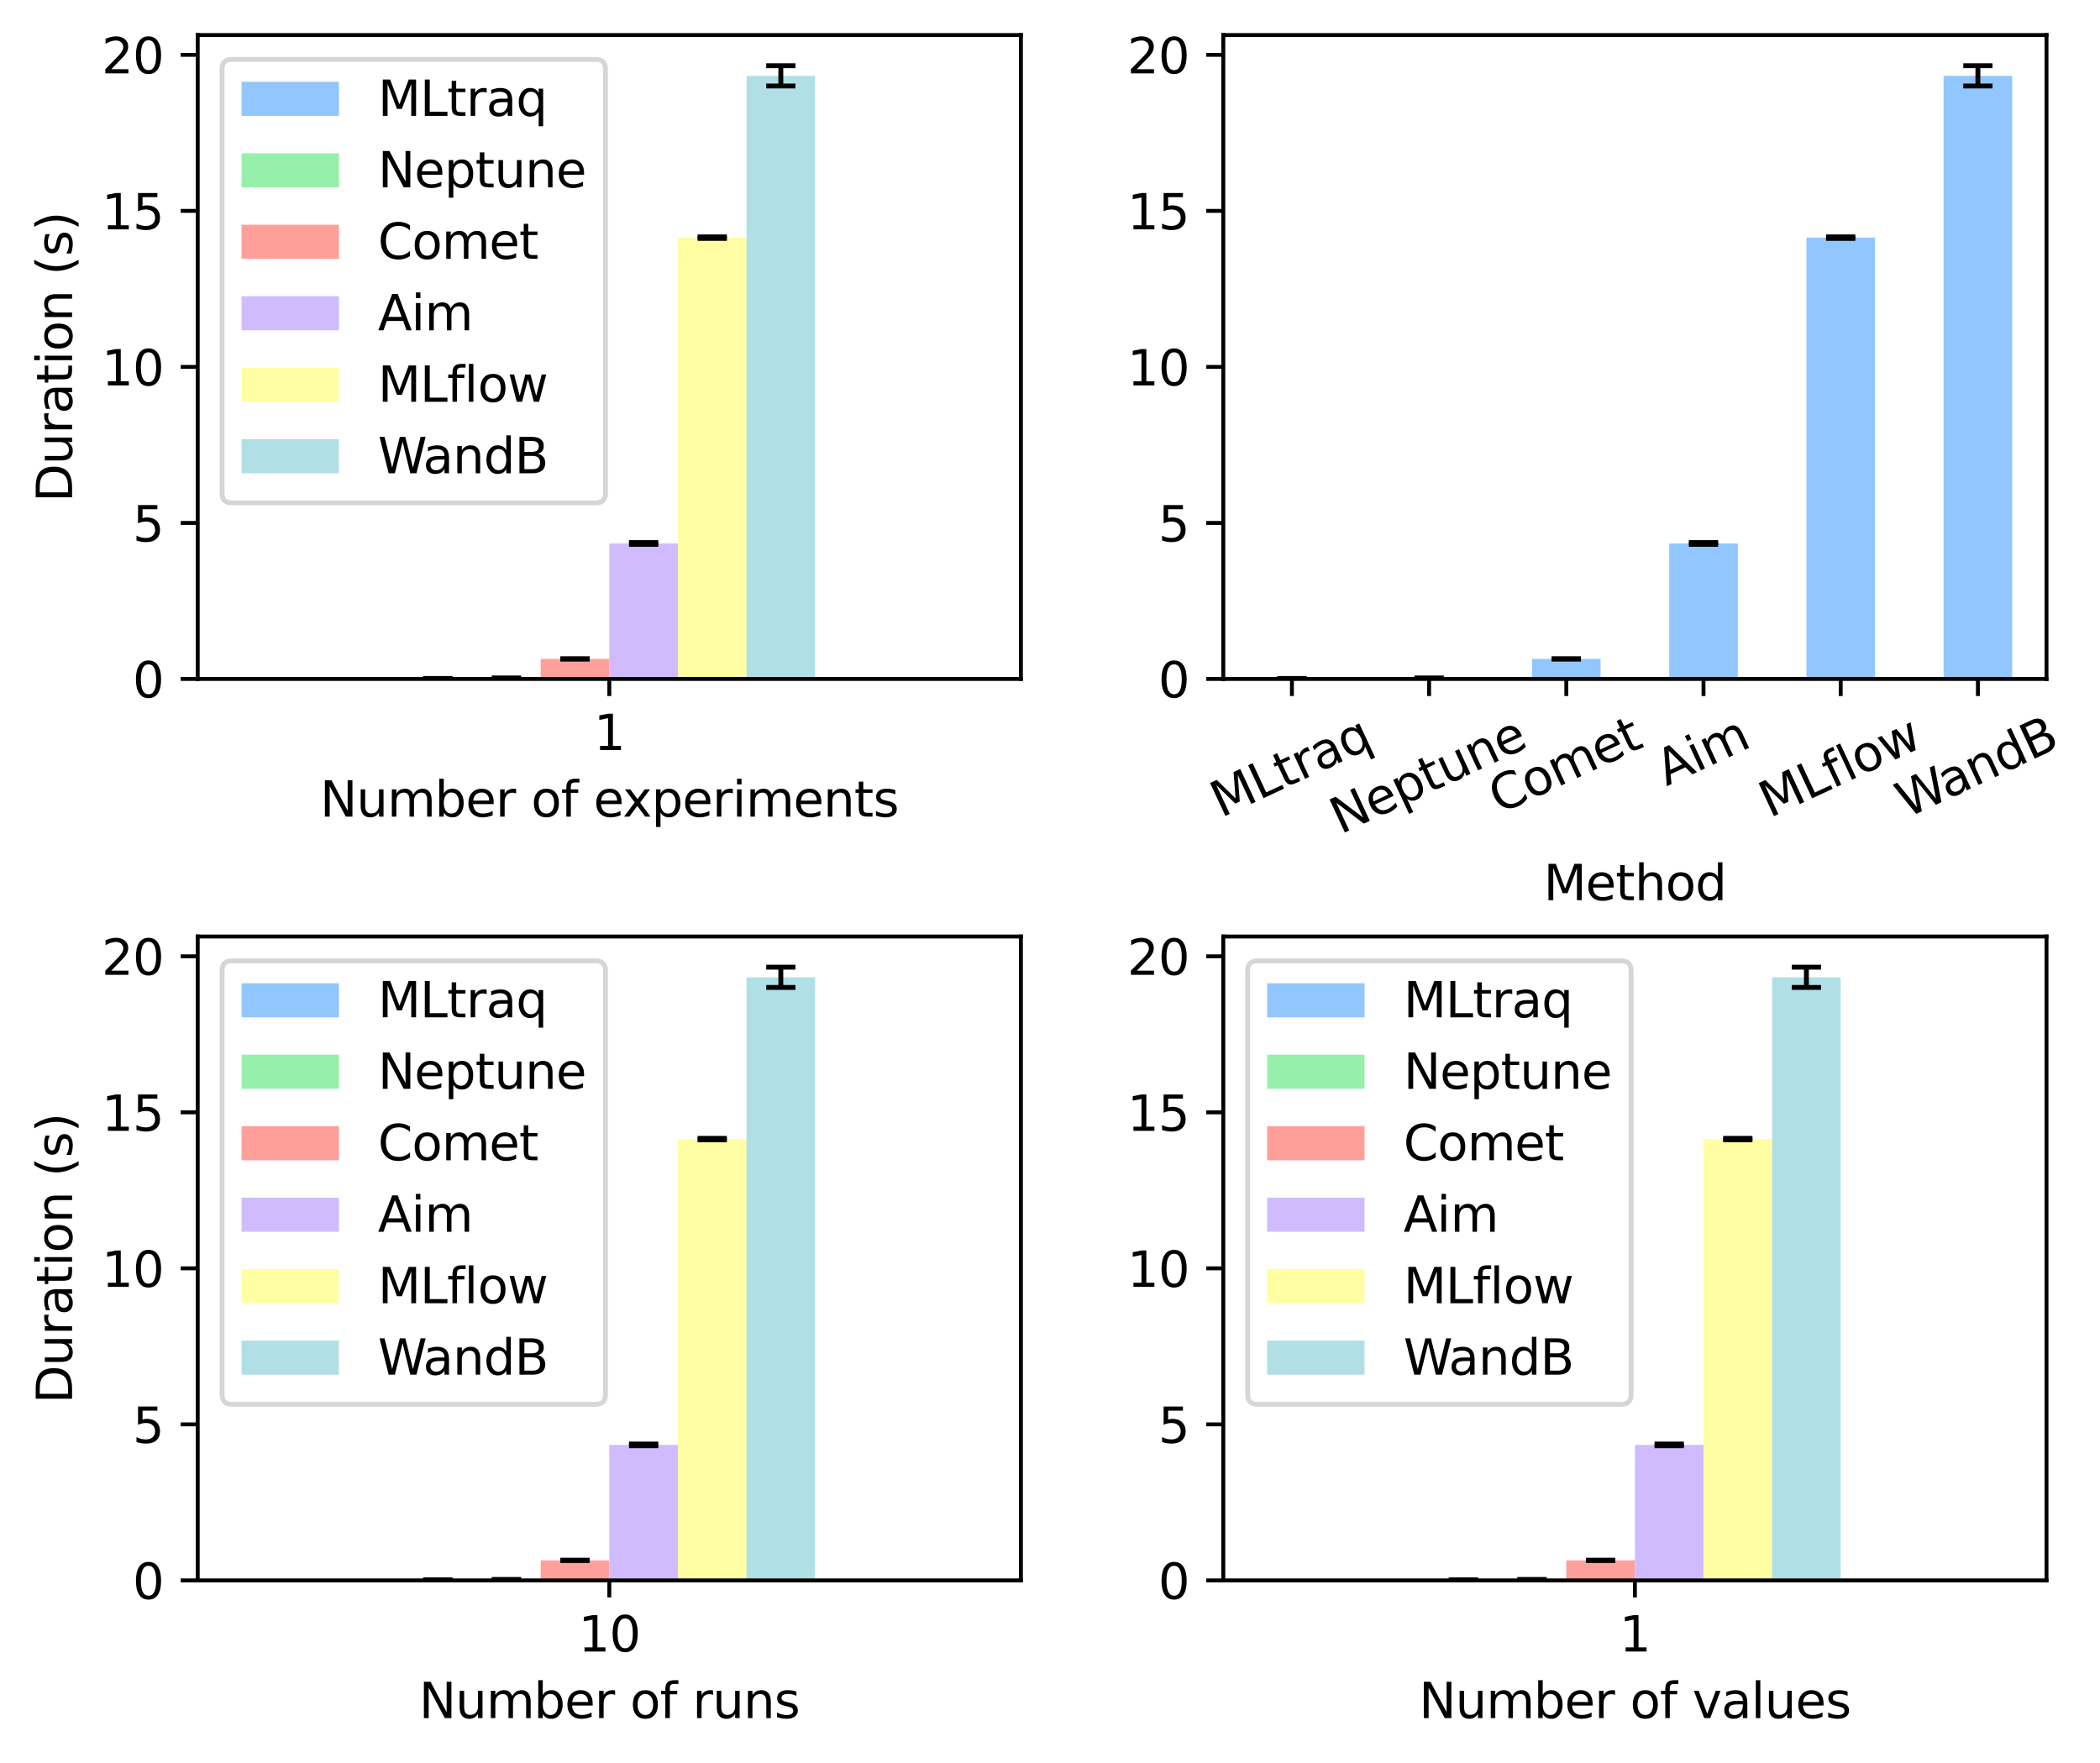 <?xml version="1.0" encoding="utf-8" standalone="no"?>
<!DOCTYPE svg PUBLIC "-//W3C//DTD SVG 1.1//EN"
  "http://www.w3.org/Graphics/SVG/1.1/DTD/svg11.dtd">
<svg xmlns:xlink="http://www.w3.org/1999/xlink" width="431.228pt" height="362.116pt" viewBox="0 0 431.228 362.116" xmlns="http://www.w3.org/2000/svg" version="1.1">
 <defs>
  <style type="text/css">*{stroke-linejoin: round; stroke-linecap: butt}</style>
 </defs>
 <g id="figure_1">
  <g id="patch_1">
   <path d="M -0 362.116 
L 431.228 362.116 
L 431.228 0 
L -0 0 
z
" style="fill: #ffffff"/>
  </g>
  <g id="axes_1">
   <g id="patch_2">
    <path d="M 40.603 139.433 
L 209.643 139.433 
L 209.643 7.2 
L 40.603 7.2 
z
" style="fill: #ffffff"/>
   </g>
   <g id="patch_3">
    <path d="M 82.863 139.433 
L 96.95 139.433 
L 96.95 139.339 
L 82.863 139.339 
z
" clip-path="url(#pc5d245b135)" style="fill: #92c6ff"/>
   </g>
   <g id="patch_4">
    <path d="M 96.95 139.433 
L 111.036 139.433 
L 111.036 139.272 
L 96.95 139.272 
z
" clip-path="url(#pc5d245b135)" style="fill: #97f0aa"/>
   </g>
   <g id="patch_5">
    <path d="M 111.036 139.433 
L 125.123 139.433 
L 125.123 135.315 
L 111.036 135.315 
z
" clip-path="url(#pc5d245b135)" style="fill: #ff9f9a"/>
   </g>
   <g id="patch_6">
    <path d="M 125.123 139.433 
L 139.21 139.433 
L 139.21 111.608 
L 125.123 111.608 
z
" clip-path="url(#pc5d245b135)" style="fill: #d0bbff"/>
   </g>
   <g id="patch_7">
    <path d="M 139.21 139.433 
L 153.296 139.433 
L 153.296 48.801 
L 139.21 48.801 
z
" clip-path="url(#pc5d245b135)" style="fill: #fffea3"/>
   </g>
   <g id="patch_8">
    <path d="M 153.296 139.433 
L 167.383 139.433 
L 167.383 15.577 
L 153.296 15.577 
z
" clip-path="url(#pc5d245b135)" style="fill: #b0e0e6"/>
   </g>
   <g id="matplotlib.axis_1">
    <g id="xtick_1">
     <g id="line2d_1">
      <defs>
       <path id="mdf9fcad342" d="M 0 0 
L 0 3.5 
" style="stroke: #000000; stroke-width: 0.8"/>
      </defs>
      <g>
       <use xlink:href="#mdf9fcad342" x="125.123" y="139.433" style="stroke: #000000; stroke-width: 0.8"/>
      </g>
     </g>
     <g id="text_1">
      <!-- 1 -->
      <g transform="translate(121.942 154.032) scale(0.1 -0.1)">
       <defs>
        <path id="DejaVuSans-31" d="M 794 531 
L 1825 531 
L 1825 4091 
L 703 3866 
L 703 4441 
L 1819 4666 
L 2450 4666 
L 2450 531 
L 3481 531 
L 3481 0 
L 794 0 
L 794 531 
z
" transform="scale(0.016)"/>
       </defs>
       <use xlink:href="#DejaVuSans-31"/>
      </g>
     </g>
    </g>
    <g id="text_2">
     <!-- Number of experiments -->
     <g transform="translate(65.715 167.71) scale(0.1 -0.1)">
      <defs>
       <path id="DejaVuSans-4e" d="M 628 4666 
L 1478 4666 
L 3547 763 
L 3547 4666 
L 4159 4666 
L 4159 0 
L 3309 0 
L 1241 3903 
L 1241 0 
L 628 0 
L 628 4666 
z
" transform="scale(0.016)"/>
       <path id="DejaVuSans-75" d="M 544 1381 
L 544 3500 
L 1119 3500 
L 1119 1403 
Q 1119 906 1312 657 
Q 1506 409 1894 409 
Q 2359 409 2629 706 
Q 2900 1003 2900 1516 
L 2900 3500 
L 3475 3500 
L 3475 0 
L 2900 0 
L 2900 538 
Q 2691 219 2414 64 
Q 2138 -91 1772 -91 
Q 1169 -91 856 284 
Q 544 659 544 1381 
z
M 1991 3584 
L 1991 3584 
z
" transform="scale(0.016)"/>
       <path id="DejaVuSans-6d" d="M 3328 2828 
Q 3544 3216 3844 3400 
Q 4144 3584 4550 3584 
Q 5097 3584 5394 3201 
Q 5691 2819 5691 2113 
L 5691 0 
L 5113 0 
L 5113 2094 
Q 5113 2597 4934 2840 
Q 4756 3084 4391 3084 
Q 3944 3084 3684 2787 
Q 3425 2491 3425 1978 
L 3425 0 
L 2847 0 
L 2847 2094 
Q 2847 2600 2669 2842 
Q 2491 3084 2119 3084 
Q 1678 3084 1418 2786 
Q 1159 2488 1159 1978 
L 1159 0 
L 581 0 
L 581 3500 
L 1159 3500 
L 1159 2956 
Q 1356 3278 1631 3431 
Q 1906 3584 2284 3584 
Q 2666 3584 2933 3390 
Q 3200 3197 3328 2828 
z
" transform="scale(0.016)"/>
       <path id="DejaVuSans-62" d="M 3116 1747 
Q 3116 2381 2855 2742 
Q 2594 3103 2138 3103 
Q 1681 3103 1420 2742 
Q 1159 2381 1159 1747 
Q 1159 1113 1420 752 
Q 1681 391 2138 391 
Q 2594 391 2855 752 
Q 3116 1113 3116 1747 
z
M 1159 2969 
Q 1341 3281 1617 3432 
Q 1894 3584 2278 3584 
Q 2916 3584 3314 3078 
Q 3713 2572 3713 1747 
Q 3713 922 3314 415 
Q 2916 -91 2278 -91 
Q 1894 -91 1617 61 
Q 1341 213 1159 525 
L 1159 0 
L 581 0 
L 581 4863 
L 1159 4863 
L 1159 2969 
z
" transform="scale(0.016)"/>
       <path id="DejaVuSans-65" d="M 3597 1894 
L 3597 1613 
L 953 1613 
Q 991 1019 1311 708 
Q 1631 397 2203 397 
Q 2534 397 2845 478 
Q 3156 559 3463 722 
L 3463 178 
Q 3153 47 2828 -22 
Q 2503 -91 2169 -91 
Q 1331 -91 842 396 
Q 353 884 353 1716 
Q 353 2575 817 3079 
Q 1281 3584 2069 3584 
Q 2775 3584 3186 3129 
Q 3597 2675 3597 1894 
z
M 3022 2063 
Q 3016 2534 2758 2815 
Q 2500 3097 2075 3097 
Q 1594 3097 1305 2825 
Q 1016 2553 972 2059 
L 3022 2063 
z
" transform="scale(0.016)"/>
       <path id="DejaVuSans-72" d="M 2631 2963 
Q 2534 3019 2420 3045 
Q 2306 3072 2169 3072 
Q 1681 3072 1420 2755 
Q 1159 2438 1159 1844 
L 1159 0 
L 581 0 
L 581 3500 
L 1159 3500 
L 1159 2956 
Q 1341 3275 1631 3429 
Q 1922 3584 2338 3584 
Q 2397 3584 2469 3576 
Q 2541 3569 2628 3553 
L 2631 2963 
z
" transform="scale(0.016)"/>
       <path id="DejaVuSans-20" transform="scale(0.016)"/>
       <path id="DejaVuSans-6f" d="M 1959 3097 
Q 1497 3097 1228 2736 
Q 959 2375 959 1747 
Q 959 1119 1226 758 
Q 1494 397 1959 397 
Q 2419 397 2687 759 
Q 2956 1122 2956 1747 
Q 2956 2369 2687 2733 
Q 2419 3097 1959 3097 
z
M 1959 3584 
Q 2709 3584 3137 3096 
Q 3566 2609 3566 1747 
Q 3566 888 3137 398 
Q 2709 -91 1959 -91 
Q 1206 -91 779 398 
Q 353 888 353 1747 
Q 353 2609 779 3096 
Q 1206 3584 1959 3584 
z
" transform="scale(0.016)"/>
       <path id="DejaVuSans-66" d="M 2375 4863 
L 2375 4384 
L 1825 4384 
Q 1516 4384 1395 4259 
Q 1275 4134 1275 3809 
L 1275 3500 
L 2222 3500 
L 2222 3053 
L 1275 3053 
L 1275 0 
L 697 0 
L 697 3053 
L 147 3053 
L 147 3500 
L 697 3500 
L 697 3744 
Q 697 4328 969 4595 
Q 1241 4863 1831 4863 
L 2375 4863 
z
" transform="scale(0.016)"/>
       <path id="DejaVuSans-78" d="M 3513 3500 
L 2247 1797 
L 3578 0 
L 2900 0 
L 1881 1375 
L 863 0 
L 184 0 
L 1544 1831 
L 300 3500 
L 978 3500 
L 1906 2253 
L 2834 3500 
L 3513 3500 
z
" transform="scale(0.016)"/>
       <path id="DejaVuSans-70" d="M 1159 525 
L 1159 -1331 
L 581 -1331 
L 581 3500 
L 1159 3500 
L 1159 2969 
Q 1341 3281 1617 3432 
Q 1894 3584 2278 3584 
Q 2916 3584 3314 3078 
Q 3713 2572 3713 1747 
Q 3713 922 3314 415 
Q 2916 -91 2278 -91 
Q 1894 -91 1617 61 
Q 1341 213 1159 525 
z
M 3116 1747 
Q 3116 2381 2855 2742 
Q 2594 3103 2138 3103 
Q 1681 3103 1420 2742 
Q 1159 2381 1159 1747 
Q 1159 1113 1420 752 
Q 1681 391 2138 391 
Q 2594 391 2855 752 
Q 3116 1113 3116 1747 
z
" transform="scale(0.016)"/>
       <path id="DejaVuSans-69" d="M 603 3500 
L 1178 3500 
L 1178 0 
L 603 0 
L 603 3500 
z
M 603 4863 
L 1178 4863 
L 1178 4134 
L 603 4134 
L 603 4863 
z
" transform="scale(0.016)"/>
       <path id="DejaVuSans-6e" d="M 3513 2113 
L 3513 0 
L 2938 0 
L 2938 2094 
Q 2938 2591 2744 2837 
Q 2550 3084 2163 3084 
Q 1697 3084 1428 2787 
Q 1159 2491 1159 1978 
L 1159 0 
L 581 0 
L 581 3500 
L 1159 3500 
L 1159 2956 
Q 1366 3272 1645 3428 
Q 1925 3584 2291 3584 
Q 2894 3584 3203 3211 
Q 3513 2838 3513 2113 
z
" transform="scale(0.016)"/>
       <path id="DejaVuSans-74" d="M 1172 4494 
L 1172 3500 
L 2356 3500 
L 2356 3053 
L 1172 3053 
L 1172 1153 
Q 1172 725 1289 603 
Q 1406 481 1766 481 
L 2356 481 
L 2356 0 
L 1766 0 
Q 1100 0 847 248 
Q 594 497 594 1153 
L 594 3053 
L 172 3053 
L 172 3500 
L 594 3500 
L 594 4494 
L 1172 4494 
z
" transform="scale(0.016)"/>
       <path id="DejaVuSans-73" d="M 2834 3397 
L 2834 2853 
Q 2591 2978 2328 3040 
Q 2066 3103 1784 3103 
Q 1356 3103 1142 2972 
Q 928 2841 928 2578 
Q 928 2378 1081 2264 
Q 1234 2150 1697 2047 
L 1894 2003 
Q 2506 1872 2764 1633 
Q 3022 1394 3022 966 
Q 3022 478 2636 193 
Q 2250 -91 1575 -91 
Q 1294 -91 989 -36 
Q 684 19 347 128 
L 347 722 
Q 666 556 975 473 
Q 1284 391 1588 391 
Q 1994 391 2212 530 
Q 2431 669 2431 922 
Q 2431 1156 2273 1281 
Q 2116 1406 1581 1522 
L 1381 1569 
Q 847 1681 609 1914 
Q 372 2147 372 2553 
Q 372 3047 722 3315 
Q 1072 3584 1716 3584 
Q 2034 3584 2315 3537 
Q 2597 3491 2834 3397 
z
" transform="scale(0.016)"/>
      </defs>
      <use xlink:href="#DejaVuSans-4e"/>
      <use xlink:href="#DejaVuSans-75" x="74.805"/>
      <use xlink:href="#DejaVuSans-6d" x="138.184"/>
      <use xlink:href="#DejaVuSans-62" x="235.596"/>
      <use xlink:href="#DejaVuSans-65" x="299.072"/>
      <use xlink:href="#DejaVuSans-72" x="360.596"/>
      <use xlink:href="#DejaVuSans-20" x="401.709"/>
      <use xlink:href="#DejaVuSans-6f" x="433.496"/>
      <use xlink:href="#DejaVuSans-66" x="494.678"/>
      <use xlink:href="#DejaVuSans-20" x="529.883"/>
      <use xlink:href="#DejaVuSans-65" x="561.67"/>
      <use xlink:href="#DejaVuSans-78" x="621.443"/>
      <use xlink:href="#DejaVuSans-70" x="680.623"/>
      <use xlink:href="#DejaVuSans-65" x="744.1"/>
      <use xlink:href="#DejaVuSans-72" x="805.623"/>
      <use xlink:href="#DejaVuSans-69" x="846.736"/>
      <use xlink:href="#DejaVuSans-6d" x="874.52"/>
      <use xlink:href="#DejaVuSans-65" x="971.932"/>
      <use xlink:href="#DejaVuSans-6e" x="1033.455"/>
      <use xlink:href="#DejaVuSans-74" x="1096.834"/>
      <use xlink:href="#DejaVuSans-73" x="1136.043"/>
     </g>
    </g>
   </g>
   <g id="matplotlib.axis_2">
    <g id="ytick_1">
     <g id="line2d_2">
      <defs>
       <path id="m1146a27429" d="M 0 0 
L -3.5 0 
" style="stroke: #000000; stroke-width: 0.8"/>
      </defs>
      <g>
       <use xlink:href="#m1146a27429" x="40.603" y="139.433" style="stroke: #000000; stroke-width: 0.8"/>
      </g>
     </g>
     <g id="text_3">
      <!-- 0 -->
      <g transform="translate(27.241 143.233) scale(0.1 -0.1)">
       <defs>
        <path id="DejaVuSans-30" d="M 2034 4250 
Q 1547 4250 1301 3770 
Q 1056 3291 1056 2328 
Q 1056 1369 1301 889 
Q 1547 409 2034 409 
Q 2525 409 2770 889 
Q 3016 1369 3016 2328 
Q 3016 3291 2770 3770 
Q 2525 4250 2034 4250 
z
M 2034 4750 
Q 2819 4750 3233 4129 
Q 3647 3509 3647 2328 
Q 3647 1150 3233 529 
Q 2819 -91 2034 -91 
Q 1250 -91 836 529 
Q 422 1150 422 2328 
Q 422 3509 836 4129 
Q 1250 4750 2034 4750 
z
" transform="scale(0.016)"/>
       </defs>
       <use xlink:href="#DejaVuSans-30"/>
      </g>
     </g>
    </g>
    <g id="ytick_2">
     <g id="line2d_3">
      <g>
       <use xlink:href="#m1146a27429" x="40.603" y="107.391" style="stroke: #000000; stroke-width: 0.8"/>
      </g>
     </g>
     <g id="text_4">
      <!-- 5 -->
      <g transform="translate(27.241 111.19) scale(0.1 -0.1)">
       <defs>
        <path id="DejaVuSans-35" d="M 691 4666 
L 3169 4666 
L 3169 4134 
L 1269 4134 
L 1269 2991 
Q 1406 3038 1543 3061 
Q 1681 3084 1819 3084 
Q 2600 3084 3056 2656 
Q 3513 2228 3513 1497 
Q 3513 744 3044 326 
Q 2575 -91 1722 -91 
Q 1428 -91 1123 -41 
Q 819 9 494 109 
L 494 744 
Q 775 591 1075 516 
Q 1375 441 1709 441 
Q 2250 441 2565 725 
Q 2881 1009 2881 1497 
Q 2881 1984 2565 2268 
Q 2250 2553 1709 2553 
Q 1456 2553 1204 2497 
Q 953 2441 691 2322 
L 691 4666 
z
" transform="scale(0.016)"/>
       </defs>
       <use xlink:href="#DejaVuSans-35"/>
      </g>
     </g>
    </g>
    <g id="ytick_3">
     <g id="line2d_4">
      <g>
       <use xlink:href="#m1146a27429" x="40.603" y="75.349" style="stroke: #000000; stroke-width: 0.8"/>
      </g>
     </g>
     <g id="text_5">
      <!-- 10 -->
      <g transform="translate(20.878 79.148) scale(0.1 -0.1)">
       <use xlink:href="#DejaVuSans-31"/>
       <use xlink:href="#DejaVuSans-30" x="63.623"/>
      </g>
     </g>
    </g>
    <g id="ytick_4">
     <g id="line2d_5">
      <g>
       <use xlink:href="#m1146a27429" x="40.603" y="43.307" style="stroke: #000000; stroke-width: 0.8"/>
      </g>
     </g>
     <g id="text_6">
      <!-- 15 -->
      <g transform="translate(20.878 47.106) scale(0.1 -0.1)">
       <use xlink:href="#DejaVuSans-31"/>
       <use xlink:href="#DejaVuSans-35" x="63.623"/>
      </g>
     </g>
    </g>
    <g id="ytick_5">
     <g id="line2d_6">
      <g>
       <use xlink:href="#m1146a27429" x="40.603" y="11.265" style="stroke: #000000; stroke-width: 0.8"/>
      </g>
     </g>
     <g id="text_7">
      <!-- 20 -->
      <g transform="translate(20.878 15.064) scale(0.1 -0.1)">
       <defs>
        <path id="DejaVuSans-32" d="M 1228 531 
L 3431 531 
L 3431 0 
L 469 0 
L 469 531 
Q 828 903 1448 1529 
Q 2069 2156 2228 2338 
Q 2531 2678 2651 2914 
Q 2772 3150 2772 3378 
Q 2772 3750 2511 3984 
Q 2250 4219 1831 4219 
Q 1534 4219 1204 4116 
Q 875 4013 500 3803 
L 500 4441 
Q 881 4594 1212 4672 
Q 1544 4750 1819 4750 
Q 2544 4750 2975 4387 
Q 3406 4025 3406 3419 
Q 3406 3131 3298 2873 
Q 3191 2616 2906 2266 
Q 2828 2175 2409 1742 
Q 1991 1309 1228 531 
z
" transform="scale(0.016)"/>
       </defs>
       <use xlink:href="#DejaVuSans-32"/>
       <use xlink:href="#DejaVuSans-30" x="63.623"/>
      </g>
     </g>
    </g>
    <g id="text_8">
     <!-- Duration (s) -->
     <g transform="translate(14.798 103.128) rotate(-90) scale(0.1 -0.1)">
      <defs>
       <path id="DejaVuSans-44" d="M 1259 4147 
L 1259 519 
L 2022 519 
Q 2988 519 3436 956 
Q 3884 1394 3884 2338 
Q 3884 3275 3436 3711 
Q 2988 4147 2022 4147 
L 1259 4147 
z
M 628 4666 
L 1925 4666 
Q 3281 4666 3915 4102 
Q 4550 3538 4550 2338 
Q 4550 1131 3912 565 
Q 3275 0 1925 0 
L 628 0 
L 628 4666 
z
" transform="scale(0.016)"/>
       <path id="DejaVuSans-61" d="M 2194 1759 
Q 1497 1759 1228 1600 
Q 959 1441 959 1056 
Q 959 750 1161 570 
Q 1363 391 1709 391 
Q 2188 391 2477 730 
Q 2766 1069 2766 1631 
L 2766 1759 
L 2194 1759 
z
M 3341 1997 
L 3341 0 
L 2766 0 
L 2766 531 
Q 2569 213 2275 61 
Q 1981 -91 1556 -91 
Q 1019 -91 701 211 
Q 384 513 384 1019 
Q 384 1609 779 1909 
Q 1175 2209 1959 2209 
L 2766 2209 
L 2766 2266 
Q 2766 2663 2505 2880 
Q 2244 3097 1772 3097 
Q 1472 3097 1187 3025 
Q 903 2953 641 2809 
L 641 3341 
Q 956 3463 1253 3523 
Q 1550 3584 1831 3584 
Q 2591 3584 2966 3190 
Q 3341 2797 3341 1997 
z
" transform="scale(0.016)"/>
       <path id="DejaVuSans-28" d="M 1984 4856 
Q 1566 4138 1362 3434 
Q 1159 2731 1159 2009 
Q 1159 1288 1364 580 
Q 1569 -128 1984 -844 
L 1484 -844 
Q 1016 -109 783 600 
Q 550 1309 550 2009 
Q 550 2706 781 3412 
Q 1013 4119 1484 4856 
L 1984 4856 
z
" transform="scale(0.016)"/>
       <path id="DejaVuSans-29" d="M 513 4856 
L 1013 4856 
Q 1481 4119 1714 3412 
Q 1947 2706 1947 2009 
Q 1947 1309 1714 600 
Q 1481 -109 1013 -844 
L 513 -844 
Q 928 -128 1133 580 
Q 1338 1288 1338 2009 
Q 1338 2731 1133 3434 
Q 928 4138 513 4856 
z
" transform="scale(0.016)"/>
      </defs>
      <use xlink:href="#DejaVuSans-44"/>
      <use xlink:href="#DejaVuSans-75" x="77.002"/>
      <use xlink:href="#DejaVuSans-72" x="140.381"/>
      <use xlink:href="#DejaVuSans-61" x="181.494"/>
      <use xlink:href="#DejaVuSans-74" x="242.773"/>
      <use xlink:href="#DejaVuSans-69" x="281.982"/>
      <use xlink:href="#DejaVuSans-6f" x="309.766"/>
      <use xlink:href="#DejaVuSans-6e" x="370.947"/>
      <use xlink:href="#DejaVuSans-20" x="434.326"/>
      <use xlink:href="#DejaVuSans-28" x="466.113"/>
      <use xlink:href="#DejaVuSans-73" x="505.127"/>
      <use xlink:href="#DejaVuSans-29" x="557.227"/>
     </g>
    </g>
   </g>
   <g id="LineCollection_1">
    <path d="M 89.906 139.351 
L 89.906 139.328 
" clip-path="url(#pc5d245b135)" style="fill: none; stroke: #000000"/>
   </g>
   <g id="line2d_7">
    <defs>
     <path id="mad2f2b452f" d="M 3 0 
L -3 -0 
" style="stroke: #000000"/>
    </defs>
    <g clip-path="url(#pc5d245b135)">
     <use xlink:href="#mad2f2b452f" x="89.906" y="139.351" style="stroke: #000000"/>
    </g>
   </g>
   <g id="line2d_8">
    <g clip-path="url(#pc5d245b135)">
     <use xlink:href="#mad2f2b452f" x="89.906" y="139.328" style="stroke: #000000"/>
    </g>
   </g>
   <g id="LineCollection_2">
    <path d="M 103.993 139.293 
L 103.993 139.251 
" clip-path="url(#pc5d245b135)" style="fill: none; stroke: #000000"/>
   </g>
   <g id="line2d_9">
    <g clip-path="url(#pc5d245b135)">
     <use xlink:href="#mad2f2b452f" x="103.993" y="139.293" style="stroke: #000000"/>
    </g>
   </g>
   <g id="line2d_10">
    <g clip-path="url(#pc5d245b135)">
     <use xlink:href="#mad2f2b452f" x="103.993" y="139.251" style="stroke: #000000"/>
    </g>
   </g>
   <g id="LineCollection_3">
    <path d="M 118.08 135.337 
L 118.08 135.292 
" clip-path="url(#pc5d245b135)" style="fill: none; stroke: #000000"/>
   </g>
   <g id="line2d_11">
    <g clip-path="url(#pc5d245b135)">
     <use xlink:href="#mad2f2b452f" x="118.08" y="135.337" style="stroke: #000000"/>
    </g>
   </g>
   <g id="line2d_12">
    <g clip-path="url(#pc5d245b135)">
     <use xlink:href="#mad2f2b452f" x="118.08" y="135.292" style="stroke: #000000"/>
    </g>
   </g>
   <g id="LineCollection_4">
    <path d="M 132.166 111.787 
L 132.166 111.428 
" clip-path="url(#pc5d245b135)" style="fill: none; stroke: #000000"/>
   </g>
   <g id="line2d_13">
    <g clip-path="url(#pc5d245b135)">
     <use xlink:href="#mad2f2b452f" x="132.166" y="111.787" style="stroke: #000000"/>
    </g>
   </g>
   <g id="line2d_14">
    <g clip-path="url(#pc5d245b135)">
     <use xlink:href="#mad2f2b452f" x="132.166" y="111.428" style="stroke: #000000"/>
    </g>
   </g>
   <g id="LineCollection_5">
    <path d="M 146.253 48.955 
L 146.253 48.647 
" clip-path="url(#pc5d245b135)" style="fill: none; stroke: #000000"/>
   </g>
   <g id="line2d_15">
    <g clip-path="url(#pc5d245b135)">
     <use xlink:href="#mad2f2b452f" x="146.253" y="48.955" style="stroke: #000000"/>
    </g>
   </g>
   <g id="line2d_16">
    <g clip-path="url(#pc5d245b135)">
     <use xlink:href="#mad2f2b452f" x="146.253" y="48.647" style="stroke: #000000"/>
    </g>
   </g>
   <g id="LineCollection_6">
    <path d="M 160.34 17.657 
L 160.34 13.497 
" clip-path="url(#pc5d245b135)" style="fill: none; stroke: #000000"/>
   </g>
   <g id="line2d_17">
    <g clip-path="url(#pc5d245b135)">
     <use xlink:href="#mad2f2b452f" x="160.34" y="17.657" style="stroke: #000000"/>
    </g>
   </g>
   <g id="line2d_18">
    <g clip-path="url(#pc5d245b135)">
     <use xlink:href="#mad2f2b452f" x="160.34" y="13.497" style="stroke: #000000"/>
    </g>
   </g>
   <g id="patch_9">
    <path d="M 40.603 139.433 
L 40.603 7.2 
" style="fill: none; stroke: #000000; stroke-width: 0.8; stroke-linejoin: miter; stroke-linecap: square"/>
   </g>
   <g id="patch_10">
    <path d="M 209.643 139.433 
L 209.643 7.2 
" style="fill: none; stroke: #000000; stroke-width: 0.8; stroke-linejoin: miter; stroke-linecap: square"/>
   </g>
   <g id="patch_11">
    <path d="M 40.603 139.433 
L 209.643 139.433 
" style="fill: none; stroke: #000000; stroke-width: 0.8; stroke-linejoin: miter; stroke-linecap: square"/>
   </g>
   <g id="patch_12">
    <path d="M 40.603 7.2 
L 209.643 7.2 
" style="fill: none; stroke: #000000; stroke-width: 0.8; stroke-linejoin: miter; stroke-linecap: square"/>
   </g>
   <g id="legend_1">
    <g id="patch_13">
     <path d="M 47.603 103.269 
L 122.334 103.269 
Q 124.334 103.269 124.334 101.269 
L 124.334 14.2 
Q 124.334 12.2 122.334 12.2 
L 47.603 12.2 
Q 45.603 12.2 45.603 14.2 
L 45.603 101.269 
Q 45.603 103.269 47.603 103.269 
z
" style="fill: #ffffff; opacity: 0.8; stroke: #cccccc; stroke-linejoin: miter"/>
    </g>
    <g id="patch_14">
     <path d="M 49.603 23.798 
L 69.603 23.798 
L 69.603 16.798 
L 49.603 16.798 
z
" style="fill: #92c6ff"/>
    </g>
    <g id="text_9">
     <!-- MLtraq -->
     <g transform="translate(77.603 23.798) scale(0.1 -0.1)">
      <defs>
       <path id="DejaVuSans-4d" d="M 628 4666 
L 1569 4666 
L 2759 1491 
L 3956 4666 
L 4897 4666 
L 4897 0 
L 4281 0 
L 4281 4097 
L 3078 897 
L 2444 897 
L 1241 4097 
L 1241 0 
L 628 0 
L 628 4666 
z
" transform="scale(0.016)"/>
       <path id="DejaVuSans-4c" d="M 628 4666 
L 1259 4666 
L 1259 531 
L 3531 531 
L 3531 0 
L 628 0 
L 628 4666 
z
" transform="scale(0.016)"/>
       <path id="DejaVuSans-71" d="M 947 1747 
Q 947 1113 1208 752 
Q 1469 391 1925 391 
Q 2381 391 2643 752 
Q 2906 1113 2906 1747 
Q 2906 2381 2643 2742 
Q 2381 3103 1925 3103 
Q 1469 3103 1208 2742 
Q 947 2381 947 1747 
z
M 2906 525 
Q 2725 213 2448 61 
Q 2172 -91 1784 -91 
Q 1150 -91 751 415 
Q 353 922 353 1747 
Q 353 2572 751 3078 
Q 1150 3584 1784 3584 
Q 2172 3584 2448 3432 
Q 2725 3281 2906 2969 
L 2906 3500 
L 3481 3500 
L 3481 -1331 
L 2906 -1331 
L 2906 525 
z
" transform="scale(0.016)"/>
      </defs>
      <use xlink:href="#DejaVuSans-4d"/>
      <use xlink:href="#DejaVuSans-4c" x="86.279"/>
      <use xlink:href="#DejaVuSans-74" x="141.992"/>
      <use xlink:href="#DejaVuSans-72" x="181.201"/>
      <use xlink:href="#DejaVuSans-61" x="222.314"/>
      <use xlink:href="#DejaVuSans-71" x="283.594"/>
     </g>
    </g>
    <g id="patch_15">
     <path d="M 49.603 38.477 
L 69.603 38.477 
L 69.603 31.477 
L 49.603 31.477 
z
" style="fill: #97f0aa"/>
    </g>
    <g id="text_10">
     <!-- Neptune -->
     <g transform="translate(77.603 38.477) scale(0.1 -0.1)">
      <use xlink:href="#DejaVuSans-4e"/>
      <use xlink:href="#DejaVuSans-65" x="74.805"/>
      <use xlink:href="#DejaVuSans-70" x="136.328"/>
      <use xlink:href="#DejaVuSans-74" x="199.805"/>
      <use xlink:href="#DejaVuSans-75" x="239.014"/>
      <use xlink:href="#DejaVuSans-6e" x="302.393"/>
      <use xlink:href="#DejaVuSans-65" x="365.771"/>
     </g>
    </g>
    <g id="patch_16">
     <path d="M 49.603 53.155 
L 69.603 53.155 
L 69.603 46.155 
L 49.603 46.155 
z
" style="fill: #ff9f9a"/>
    </g>
    <g id="text_11">
     <!-- Comet -->
     <g transform="translate(77.603 53.155) scale(0.1 -0.1)">
      <defs>
       <path id="DejaVuSans-43" d="M 4122 4306 
L 4122 3641 
Q 3803 3938 3442 4084 
Q 3081 4231 2675 4231 
Q 1875 4231 1450 3742 
Q 1025 3253 1025 2328 
Q 1025 1406 1450 917 
Q 1875 428 2675 428 
Q 3081 428 3442 575 
Q 3803 722 4122 1019 
L 4122 359 
Q 3791 134 3420 21 
Q 3050 -91 2638 -91 
Q 1578 -91 968 557 
Q 359 1206 359 2328 
Q 359 3453 968 4101 
Q 1578 4750 2638 4750 
Q 3056 4750 3426 4639 
Q 3797 4528 4122 4306 
z
" transform="scale(0.016)"/>
      </defs>
      <use xlink:href="#DejaVuSans-43"/>
      <use xlink:href="#DejaVuSans-6f" x="69.824"/>
      <use xlink:href="#DejaVuSans-6d" x="131.006"/>
      <use xlink:href="#DejaVuSans-65" x="228.418"/>
      <use xlink:href="#DejaVuSans-74" x="289.941"/>
     </g>
    </g>
    <g id="patch_17">
     <path d="M 49.603 67.833 
L 69.603 67.833 
L 69.603 60.833 
L 49.603 60.833 
z
" style="fill: #d0bbff"/>
    </g>
    <g id="text_12">
     <!-- Aim -->
     <g transform="translate(77.603 67.833) scale(0.1 -0.1)">
      <defs>
       <path id="DejaVuSans-41" d="M 2188 4044 
L 1331 1722 
L 3047 1722 
L 2188 4044 
z
M 1831 4666 
L 2547 4666 
L 4325 0 
L 3669 0 
L 3244 1197 
L 1141 1197 
L 716 0 
L 50 0 
L 1831 4666 
z
" transform="scale(0.016)"/>
      </defs>
      <use xlink:href="#DejaVuSans-41"/>
      <use xlink:href="#DejaVuSans-69" x="68.408"/>
      <use xlink:href="#DejaVuSans-6d" x="96.191"/>
     </g>
    </g>
    <g id="patch_18">
     <path d="M 49.603 82.511 
L 69.603 82.511 
L 69.603 75.511 
L 49.603 75.511 
z
" style="fill: #fffea3"/>
    </g>
    <g id="text_13">
     <!-- MLflow -->
     <g transform="translate(77.603 82.511) scale(0.1 -0.1)">
      <defs>
       <path id="DejaVuSans-6c" d="M 603 4863 
L 1178 4863 
L 1178 0 
L 603 0 
L 603 4863 
z
" transform="scale(0.016)"/>
       <path id="DejaVuSans-77" d="M 269 3500 
L 844 3500 
L 1563 769 
L 2278 3500 
L 2956 3500 
L 3675 769 
L 4391 3500 
L 4966 3500 
L 4050 0 
L 3372 0 
L 2619 2869 
L 1863 0 
L 1184 0 
L 269 3500 
z
" transform="scale(0.016)"/>
      </defs>
      <use xlink:href="#DejaVuSans-4d"/>
      <use xlink:href="#DejaVuSans-4c" x="86.279"/>
      <use xlink:href="#DejaVuSans-66" x="141.992"/>
      <use xlink:href="#DejaVuSans-6c" x="177.197"/>
      <use xlink:href="#DejaVuSans-6f" x="204.98"/>
      <use xlink:href="#DejaVuSans-77" x="266.162"/>
     </g>
    </g>
    <g id="patch_19">
     <path d="M 49.603 97.189 
L 69.603 97.189 
L 69.603 90.189 
L 49.603 90.189 
z
" style="fill: #b0e0e6"/>
    </g>
    <g id="text_14">
     <!-- WandB -->
     <g transform="translate(77.603 97.189) scale(0.1 -0.1)">
      <defs>
       <path id="DejaVuSans-57" d="M 213 4666 
L 850 4666 
L 1831 722 
L 2809 4666 
L 3519 4666 
L 4500 722 
L 5478 4666 
L 6119 4666 
L 4947 0 
L 4153 0 
L 3169 4050 
L 2175 0 
L 1381 0 
L 213 4666 
z
" transform="scale(0.016)"/>
       <path id="DejaVuSans-64" d="M 2906 2969 
L 2906 4863 
L 3481 4863 
L 3481 0 
L 2906 0 
L 2906 525 
Q 2725 213 2448 61 
Q 2172 -91 1784 -91 
Q 1150 -91 751 415 
Q 353 922 353 1747 
Q 353 2572 751 3078 
Q 1150 3584 1784 3584 
Q 2172 3584 2448 3432 
Q 2725 3281 2906 2969 
z
M 947 1747 
Q 947 1113 1208 752 
Q 1469 391 1925 391 
Q 2381 391 2643 752 
Q 2906 1113 2906 1747 
Q 2906 2381 2643 2742 
Q 2381 3103 1925 3103 
Q 1469 3103 1208 2742 
Q 947 2381 947 1747 
z
" transform="scale(0.016)"/>
       <path id="DejaVuSans-42" d="M 1259 2228 
L 1259 519 
L 2272 519 
Q 2781 519 3026 730 
Q 3272 941 3272 1375 
Q 3272 1813 3026 2020 
Q 2781 2228 2272 2228 
L 1259 2228 
z
M 1259 4147 
L 1259 2741 
L 2194 2741 
Q 2656 2741 2882 2914 
Q 3109 3088 3109 3444 
Q 3109 3797 2882 3972 
Q 2656 4147 2194 4147 
L 1259 4147 
z
M 628 4666 
L 2241 4666 
Q 2963 4666 3353 4366 
Q 3744 4066 3744 3513 
Q 3744 3084 3544 2831 
Q 3344 2578 2956 2516 
Q 3422 2416 3680 2098 
Q 3938 1781 3938 1306 
Q 3938 681 3513 340 
Q 3088 0 2303 0 
L 628 0 
L 628 4666 
z
" transform="scale(0.016)"/>
      </defs>
      <use xlink:href="#DejaVuSans-57"/>
      <use xlink:href="#DejaVuSans-61" x="92.502"/>
      <use xlink:href="#DejaVuSans-6e" x="153.781"/>
      <use xlink:href="#DejaVuSans-64" x="217.16"/>
      <use xlink:href="#DejaVuSans-42" x="280.637"/>
     </g>
    </g>
   </g>
  </g>
  <g id="axes_2">
   <g id="patch_20">
    <path d="M 251.203 139.433 
L 420.243 139.433 
L 420.243 7.2 
L 251.203 7.2 
z
" style="fill: #ffffff"/>
   </g>
   <g id="patch_21">
    <path d="M 258.246 139.433 
L 272.333 139.433 
L 272.333 139.339 
L 258.246 139.339 
z
" clip-path="url(#p5a17e2a6fa)" style="fill: #92c6ff"/>
   </g>
   <g id="patch_22">
    <path d="M 286.42 139.433 
L 300.506 139.433 
L 300.506 139.272 
L 286.42 139.272 
z
" clip-path="url(#p5a17e2a6fa)" style="fill: #92c6ff"/>
   </g>
   <g id="patch_23">
    <path d="M 314.593 139.433 
L 328.68 139.433 
L 328.68 135.315 
L 314.593 135.315 
z
" clip-path="url(#p5a17e2a6fa)" style="fill: #92c6ff"/>
   </g>
   <g id="patch_24">
    <path d="M 342.766 139.433 
L 356.853 139.433 
L 356.853 111.608 
L 342.766 111.608 
z
" clip-path="url(#p5a17e2a6fa)" style="fill: #92c6ff"/>
   </g>
   <g id="patch_25">
    <path d="M 370.94 139.433 
L 385.026 139.433 
L 385.026 48.801 
L 370.94 48.801 
z
" clip-path="url(#p5a17e2a6fa)" style="fill: #92c6ff"/>
   </g>
   <g id="patch_26">
    <path d="M 399.113 139.433 
L 413.2 139.433 
L 413.2 15.577 
L 399.113 15.577 
z
" clip-path="url(#p5a17e2a6fa)" style="fill: #92c6ff"/>
   </g>
   <g id="matplotlib.axis_3">
    <g id="xtick_2">
     <g id="line2d_19">
      <g>
       <use xlink:href="#mdf9fcad342" x="265.29" y="139.433" style="stroke: #000000; stroke-width: 0.8"/>
      </g>
     </g>
     <g id="text_15">
      <!-- MLtraq -->
      <g transform="translate(250.728 167.988) rotate(-25) scale(0.1 -0.1)">
       <use xlink:href="#DejaVuSans-4d"/>
       <use xlink:href="#DejaVuSans-4c" x="86.279"/>
       <use xlink:href="#DejaVuSans-74" x="141.992"/>
       <use xlink:href="#DejaVuSans-72" x="181.201"/>
       <use xlink:href="#DejaVuSans-61" x="222.314"/>
       <use xlink:href="#DejaVuSans-71" x="283.594"/>
      </g>
     </g>
    </g>
    <g id="xtick_3">
     <g id="line2d_20">
      <g>
       <use xlink:href="#mdf9fcad342" x="293.463" y="139.433" style="stroke: #000000; stroke-width: 0.8"/>
      </g>
     </g>
     <g id="text_16">
      <!-- Neptune -->
      <g transform="translate(275.265 171.379) rotate(-25) scale(0.1 -0.1)">
       <use xlink:href="#DejaVuSans-4e"/>
       <use xlink:href="#DejaVuSans-65" x="74.805"/>
       <use xlink:href="#DejaVuSans-70" x="136.328"/>
       <use xlink:href="#DejaVuSans-74" x="199.805"/>
       <use xlink:href="#DejaVuSans-75" x="239.014"/>
       <use xlink:href="#DejaVuSans-6e" x="302.393"/>
       <use xlink:href="#DejaVuSans-65" x="365.771"/>
      </g>
     </g>
    </g>
    <g id="xtick_4">
     <g id="line2d_21">
      <g>
       <use xlink:href="#mdf9fcad342" x="321.636" y="139.433" style="stroke: #000000; stroke-width: 0.8"/>
      </g>
     </g>
     <g id="text_17">
      <!-- Comet -->
      <g transform="translate(307.887 167.231) rotate(-25) scale(0.1 -0.1)">
       <use xlink:href="#DejaVuSans-43"/>
       <use xlink:href="#DejaVuSans-6f" x="69.824"/>
       <use xlink:href="#DejaVuSans-6d" x="131.006"/>
       <use xlink:href="#DejaVuSans-65" x="228.418"/>
       <use xlink:href="#DejaVuSans-74" x="289.941"/>
      </g>
     </g>
    </g>
    <g id="xtick_5">
     <g id="line2d_22">
      <g>
       <use xlink:href="#mdf9fcad342" x="349.81" y="139.433" style="stroke: #000000; stroke-width: 0.8"/>
      </g>
     </g>
     <g id="text_18">
      <!-- Aim -->
      <g transform="translate(342.203 161.501) rotate(-25) scale(0.1 -0.1)">
       <use xlink:href="#DejaVuSans-41"/>
       <use xlink:href="#DejaVuSans-69" x="68.408"/>
       <use xlink:href="#DejaVuSans-6d" x="96.191"/>
      </g>
     </g>
    </g>
    <g id="xtick_6">
     <g id="line2d_23">
      <g>
       <use xlink:href="#mdf9fcad342" x="377.983" y="139.433" style="stroke: #000000; stroke-width: 0.8"/>
      </g>
     </g>
     <g id="text_19">
      <!-- MLflow -->
      <g transform="translate(363.382 168.025) rotate(-25) scale(0.1 -0.1)">
       <use xlink:href="#DejaVuSans-4d"/>
       <use xlink:href="#DejaVuSans-4c" x="86.279"/>
       <use xlink:href="#DejaVuSans-66" x="141.992"/>
       <use xlink:href="#DejaVuSans-6c" x="177.197"/>
       <use xlink:href="#DejaVuSans-6f" x="204.98"/>
       <use xlink:href="#DejaVuSans-77" x="266.162"/>
      </g>
     </g>
    </g>
    <g id="xtick_7">
     <g id="line2d_24">
      <g>
       <use xlink:href="#mdf9fcad342" x="406.156" y="139.433" style="stroke: #000000; stroke-width: 0.8"/>
      </g>
     </g>
     <g id="text_20">
      <!-- WandB -->
      <g transform="translate(391.496 168.08) rotate(-25) scale(0.1 -0.1)">
       <use xlink:href="#DejaVuSans-57"/>
       <use xlink:href="#DejaVuSans-61" x="92.502"/>
       <use xlink:href="#DejaVuSans-6e" x="153.781"/>
       <use xlink:href="#DejaVuSans-64" x="217.16"/>
       <use xlink:href="#DejaVuSans-42" x="280.637"/>
      </g>
     </g>
    </g>
    <g id="text_21">
     <!-- Method -->
     <g transform="translate(316.97 184.862) scale(0.1 -0.1)">
      <defs>
       <path id="DejaVuSans-68" d="M 3513 2113 
L 3513 0 
L 2938 0 
L 2938 2094 
Q 2938 2591 2744 2837 
Q 2550 3084 2163 3084 
Q 1697 3084 1428 2787 
Q 1159 2491 1159 1978 
L 1159 0 
L 581 0 
L 581 4863 
L 1159 4863 
L 1159 2956 
Q 1366 3272 1645 3428 
Q 1925 3584 2291 3584 
Q 2894 3584 3203 3211 
Q 3513 2838 3513 2113 
z
" transform="scale(0.016)"/>
      </defs>
      <use xlink:href="#DejaVuSans-4d"/>
      <use xlink:href="#DejaVuSans-65" x="86.279"/>
      <use xlink:href="#DejaVuSans-74" x="147.803"/>
      <use xlink:href="#DejaVuSans-68" x="187.012"/>
      <use xlink:href="#DejaVuSans-6f" x="250.391"/>
      <use xlink:href="#DejaVuSans-64" x="311.572"/>
     </g>
    </g>
   </g>
   <g id="matplotlib.axis_4">
    <g id="ytick_6">
     <g id="line2d_25">
      <g>
       <use xlink:href="#m1146a27429" x="251.203" y="139.433" style="stroke: #000000; stroke-width: 0.8"/>
      </g>
     </g>
     <g id="text_22">
      <!-- 0 -->
      <g transform="translate(237.841 143.233) scale(0.1 -0.1)">
       <use xlink:href="#DejaVuSans-30"/>
      </g>
     </g>
    </g>
    <g id="ytick_7">
     <g id="line2d_26">
      <g>
       <use xlink:href="#m1146a27429" x="251.203" y="107.391" style="stroke: #000000; stroke-width: 0.8"/>
      </g>
     </g>
     <g id="text_23">
      <!-- 5 -->
      <g transform="translate(237.841 111.19) scale(0.1 -0.1)">
       <use xlink:href="#DejaVuSans-35"/>
      </g>
     </g>
    </g>
    <g id="ytick_8">
     <g id="line2d_27">
      <g>
       <use xlink:href="#m1146a27429" x="251.203" y="75.349" style="stroke: #000000; stroke-width: 0.8"/>
      </g>
     </g>
     <g id="text_24">
      <!-- 10 -->
      <g transform="translate(231.478 79.148) scale(0.1 -0.1)">
       <use xlink:href="#DejaVuSans-31"/>
       <use xlink:href="#DejaVuSans-30" x="63.623"/>
      </g>
     </g>
    </g>
    <g id="ytick_9">
     <g id="line2d_28">
      <g>
       <use xlink:href="#m1146a27429" x="251.203" y="43.307" style="stroke: #000000; stroke-width: 0.8"/>
      </g>
     </g>
     <g id="text_25">
      <!-- 15 -->
      <g transform="translate(231.478 47.106) scale(0.1 -0.1)">
       <use xlink:href="#DejaVuSans-31"/>
       <use xlink:href="#DejaVuSans-35" x="63.623"/>
      </g>
     </g>
    </g>
    <g id="ytick_10">
     <g id="line2d_29">
      <g>
       <use xlink:href="#m1146a27429" x="251.203" y="11.265" style="stroke: #000000; stroke-width: 0.8"/>
      </g>
     </g>
     <g id="text_26">
      <!-- 20 -->
      <g transform="translate(231.478 15.064) scale(0.1 -0.1)">
       <use xlink:href="#DejaVuSans-32"/>
       <use xlink:href="#DejaVuSans-30" x="63.623"/>
      </g>
     </g>
    </g>
   </g>
   <g id="LineCollection_7">
    <path d="M 265.29 139.351 
L 265.29 139.328 
" clip-path="url(#p5a17e2a6fa)" style="fill: none; stroke: #000000"/>
    <path d="M 293.463 139.293 
L 293.463 139.251 
" clip-path="url(#p5a17e2a6fa)" style="fill: none; stroke: #000000"/>
    <path d="M 321.636 135.337 
L 321.636 135.292 
" clip-path="url(#p5a17e2a6fa)" style="fill: none; stroke: #000000"/>
    <path d="M 349.81 111.787 
L 349.81 111.428 
" clip-path="url(#p5a17e2a6fa)" style="fill: none; stroke: #000000"/>
    <path d="M 377.983 48.955 
L 377.983 48.647 
" clip-path="url(#p5a17e2a6fa)" style="fill: none; stroke: #000000"/>
    <path d="M 406.156 17.657 
L 406.156 13.497 
" clip-path="url(#p5a17e2a6fa)" style="fill: none; stroke: #000000"/>
   </g>
   <g id="line2d_30">
    <g clip-path="url(#p5a17e2a6fa)">
     <use xlink:href="#mad2f2b452f" x="265.29" y="139.351" style="stroke: #000000"/>
     <use xlink:href="#mad2f2b452f" x="293.463" y="139.293" style="stroke: #000000"/>
     <use xlink:href="#mad2f2b452f" x="321.636" y="135.337" style="stroke: #000000"/>
     <use xlink:href="#mad2f2b452f" x="349.81" y="111.787" style="stroke: #000000"/>
     <use xlink:href="#mad2f2b452f" x="377.983" y="48.955" style="stroke: #000000"/>
     <use xlink:href="#mad2f2b452f" x="406.156" y="17.657" style="stroke: #000000"/>
    </g>
   </g>
   <g id="line2d_31">
    <g clip-path="url(#p5a17e2a6fa)">
     <use xlink:href="#mad2f2b452f" x="265.29" y="139.328" style="stroke: #000000"/>
     <use xlink:href="#mad2f2b452f" x="293.463" y="139.251" style="stroke: #000000"/>
     <use xlink:href="#mad2f2b452f" x="321.636" y="135.292" style="stroke: #000000"/>
     <use xlink:href="#mad2f2b452f" x="349.81" y="111.428" style="stroke: #000000"/>
     <use xlink:href="#mad2f2b452f" x="377.983" y="48.647" style="stroke: #000000"/>
     <use xlink:href="#mad2f2b452f" x="406.156" y="13.497" style="stroke: #000000"/>
    </g>
   </g>
   <g id="patch_27">
    <path d="M 251.203 139.433 
L 251.203 7.2 
" style="fill: none; stroke: #000000; stroke-width: 0.8; stroke-linejoin: miter; stroke-linecap: square"/>
   </g>
   <g id="patch_28">
    <path d="M 420.243 139.433 
L 420.243 7.2 
" style="fill: none; stroke: #000000; stroke-width: 0.8; stroke-linejoin: miter; stroke-linecap: square"/>
   </g>
   <g id="patch_29">
    <path d="M 251.203 139.433 
L 420.243 139.433 
" style="fill: none; stroke: #000000; stroke-width: 0.8; stroke-linejoin: miter; stroke-linecap: square"/>
   </g>
   <g id="patch_30">
    <path d="M 251.203 7.2 
L 420.243 7.2 
" style="fill: none; stroke: #000000; stroke-width: 0.8; stroke-linejoin: miter; stroke-linecap: square"/>
   </g>
  </g>
  <g id="axes_3">
   <g id="patch_31">
    <path d="M 40.603 324.56 
L 209.643 324.56 
L 209.643 192.327 
L 40.603 192.327 
z
" style="fill: #ffffff"/>
   </g>
   <g id="patch_32">
    <path d="M 82.863 324.56 
L 96.95 324.56 
L 96.95 324.466 
L 82.863 324.466 
z
" clip-path="url(#p7029ba1ee0)" style="fill: #92c6ff"/>
   </g>
   <g id="patch_33">
    <path d="M 96.95 324.56 
L 111.036 324.56 
L 111.036 324.398 
L 96.95 324.398 
z
" clip-path="url(#p7029ba1ee0)" style="fill: #97f0aa"/>
   </g>
   <g id="patch_34">
    <path d="M 111.036 324.56 
L 125.123 324.56 
L 125.123 320.441 
L 111.036 320.441 
z
" clip-path="url(#p7029ba1ee0)" style="fill: #ff9f9a"/>
   </g>
   <g id="patch_35">
    <path d="M 125.123 324.56 
L 139.21 324.56 
L 139.21 296.734 
L 125.123 296.734 
z
" clip-path="url(#p7029ba1ee0)" style="fill: #d0bbff"/>
   </g>
   <g id="patch_36">
    <path d="M 139.21 324.56 
L 153.296 324.56 
L 153.296 233.928 
L 139.21 233.928 
z
" clip-path="url(#p7029ba1ee0)" style="fill: #fffea3"/>
   </g>
   <g id="patch_37">
    <path d="M 153.296 324.56 
L 167.383 324.56 
L 167.383 200.704 
L 153.296 200.704 
z
" clip-path="url(#p7029ba1ee0)" style="fill: #b0e0e6"/>
   </g>
   <g id="matplotlib.axis_5">
    <g id="xtick_8">
     <g id="line2d_32">
      <g>
       <use xlink:href="#mdf9fcad342" x="125.123" y="324.56" style="stroke: #000000; stroke-width: 0.8"/>
      </g>
     </g>
     <g id="text_27">
      <!-- 10 -->
      <g transform="translate(118.761 339.158) scale(0.1 -0.1)">
       <use xlink:href="#DejaVuSans-31"/>
       <use xlink:href="#DejaVuSans-30" x="63.623"/>
      </g>
     </g>
    </g>
    <g id="text_28">
     <!-- Number of runs -->
     <g transform="translate(86.042 352.837) scale(0.1 -0.1)">
      <use xlink:href="#DejaVuSans-4e"/>
      <use xlink:href="#DejaVuSans-75" x="74.805"/>
      <use xlink:href="#DejaVuSans-6d" x="138.184"/>
      <use xlink:href="#DejaVuSans-62" x="235.596"/>
      <use xlink:href="#DejaVuSans-65" x="299.072"/>
      <use xlink:href="#DejaVuSans-72" x="360.596"/>
      <use xlink:href="#DejaVuSans-20" x="401.709"/>
      <use xlink:href="#DejaVuSans-6f" x="433.496"/>
      <use xlink:href="#DejaVuSans-66" x="494.678"/>
      <use xlink:href="#DejaVuSans-20" x="529.883"/>
      <use xlink:href="#DejaVuSans-72" x="561.67"/>
      <use xlink:href="#DejaVuSans-75" x="602.783"/>
      <use xlink:href="#DejaVuSans-6e" x="666.162"/>
      <use xlink:href="#DejaVuSans-73" x="729.541"/>
     </g>
    </g>
   </g>
   <g id="matplotlib.axis_6">
    <g id="ytick_11">
     <g id="line2d_33">
      <g>
       <use xlink:href="#m1146a27429" x="40.603" y="324.56" style="stroke: #000000; stroke-width: 0.8"/>
      </g>
     </g>
     <g id="text_29">
      <!-- 0 -->
      <g transform="translate(27.241 328.359) scale(0.1 -0.1)">
       <use xlink:href="#DejaVuSans-30"/>
      </g>
     </g>
    </g>
    <g id="ytick_12">
     <g id="line2d_34">
      <g>
       <use xlink:href="#m1146a27429" x="40.603" y="292.518" style="stroke: #000000; stroke-width: 0.8"/>
      </g>
     </g>
     <g id="text_30">
      <!-- 5 -->
      <g transform="translate(27.241 296.317) scale(0.1 -0.1)">
       <use xlink:href="#DejaVuSans-35"/>
      </g>
     </g>
    </g>
    <g id="ytick_13">
     <g id="line2d_35">
      <g>
       <use xlink:href="#m1146a27429" x="40.603" y="260.476" style="stroke: #000000; stroke-width: 0.8"/>
      </g>
     </g>
     <g id="text_31">
      <!-- 10 -->
      <g transform="translate(20.878 264.275) scale(0.1 -0.1)">
       <use xlink:href="#DejaVuSans-31"/>
       <use xlink:href="#DejaVuSans-30" x="63.623"/>
      </g>
     </g>
    </g>
    <g id="ytick_14">
     <g id="line2d_36">
      <g>
       <use xlink:href="#m1146a27429" x="40.603" y="228.434" style="stroke: #000000; stroke-width: 0.8"/>
      </g>
     </g>
     <g id="text_32">
      <!-- 15 -->
      <g transform="translate(20.878 232.233) scale(0.1 -0.1)">
       <use xlink:href="#DejaVuSans-31"/>
       <use xlink:href="#DejaVuSans-35" x="63.623"/>
      </g>
     </g>
    </g>
    <g id="ytick_15">
     <g id="line2d_37">
      <g>
       <use xlink:href="#m1146a27429" x="40.603" y="196.392" style="stroke: #000000; stroke-width: 0.8"/>
      </g>
     </g>
     <g id="text_33">
      <!-- 20 -->
      <g transform="translate(20.878 200.191) scale(0.1 -0.1)">
       <use xlink:href="#DejaVuSans-32"/>
       <use xlink:href="#DejaVuSans-30" x="63.623"/>
      </g>
     </g>
    </g>
    <g id="text_34">
     <!-- Duration (s) -->
     <g transform="translate(14.798 288.254) rotate(-90) scale(0.1 -0.1)">
      <use xlink:href="#DejaVuSans-44"/>
      <use xlink:href="#DejaVuSans-75" x="77.002"/>
      <use xlink:href="#DejaVuSans-72" x="140.381"/>
      <use xlink:href="#DejaVuSans-61" x="181.494"/>
      <use xlink:href="#DejaVuSans-74" x="242.773"/>
      <use xlink:href="#DejaVuSans-69" x="281.982"/>
      <use xlink:href="#DejaVuSans-6f" x="309.766"/>
      <use xlink:href="#DejaVuSans-6e" x="370.947"/>
      <use xlink:href="#DejaVuSans-20" x="434.326"/>
      <use xlink:href="#DejaVuSans-28" x="466.113"/>
      <use xlink:href="#DejaVuSans-73" x="505.127"/>
      <use xlink:href="#DejaVuSans-29" x="557.227"/>
     </g>
    </g>
   </g>
   <g id="LineCollection_8">
    <path d="M 89.906 324.477 
L 89.906 324.455 
" clip-path="url(#p7029ba1ee0)" style="fill: none; stroke: #000000"/>
   </g>
   <g id="line2d_38">
    <g clip-path="url(#p7029ba1ee0)">
     <use xlink:href="#mad2f2b452f" x="89.906" y="324.477" style="stroke: #000000"/>
    </g>
   </g>
   <g id="line2d_39">
    <g clip-path="url(#p7029ba1ee0)">
     <use xlink:href="#mad2f2b452f" x="89.906" y="324.455" style="stroke: #000000"/>
    </g>
   </g>
   <g id="LineCollection_9">
    <path d="M 103.993 324.419 
L 103.993 324.377 
" clip-path="url(#p7029ba1ee0)" style="fill: none; stroke: #000000"/>
   </g>
   <g id="line2d_40">
    <g clip-path="url(#p7029ba1ee0)">
     <use xlink:href="#mad2f2b452f" x="103.993" y="324.419" style="stroke: #000000"/>
    </g>
   </g>
   <g id="line2d_41">
    <g clip-path="url(#p7029ba1ee0)">
     <use xlink:href="#mad2f2b452f" x="103.993" y="324.377" style="stroke: #000000"/>
    </g>
   </g>
   <g id="LineCollection_10">
    <path d="M 118.08 320.464 
L 118.08 320.418 
" clip-path="url(#p7029ba1ee0)" style="fill: none; stroke: #000000"/>
   </g>
   <g id="line2d_42">
    <g clip-path="url(#p7029ba1ee0)">
     <use xlink:href="#mad2f2b452f" x="118.08" y="320.464" style="stroke: #000000"/>
    </g>
   </g>
   <g id="line2d_43">
    <g clip-path="url(#p7029ba1ee0)">
     <use xlink:href="#mad2f2b452f" x="118.08" y="320.418" style="stroke: #000000"/>
    </g>
   </g>
   <g id="LineCollection_11">
    <path d="M 132.166 296.914 
L 132.166 296.555 
" clip-path="url(#p7029ba1ee0)" style="fill: none; stroke: #000000"/>
   </g>
   <g id="line2d_44">
    <g clip-path="url(#p7029ba1ee0)">
     <use xlink:href="#mad2f2b452f" x="132.166" y="296.914" style="stroke: #000000"/>
    </g>
   </g>
   <g id="line2d_45">
    <g clip-path="url(#p7029ba1ee0)">
     <use xlink:href="#mad2f2b452f" x="132.166" y="296.555" style="stroke: #000000"/>
    </g>
   </g>
   <g id="LineCollection_12">
    <path d="M 146.253 234.082 
L 146.253 233.773 
" clip-path="url(#p7029ba1ee0)" style="fill: none; stroke: #000000"/>
   </g>
   <g id="line2d_46">
    <g clip-path="url(#p7029ba1ee0)">
     <use xlink:href="#mad2f2b452f" x="146.253" y="234.082" style="stroke: #000000"/>
    </g>
   </g>
   <g id="line2d_47">
    <g clip-path="url(#p7029ba1ee0)">
     <use xlink:href="#mad2f2b452f" x="146.253" y="233.773" style="stroke: #000000"/>
    </g>
   </g>
   <g id="LineCollection_13">
    <path d="M 160.34 202.784 
L 160.34 198.623 
" clip-path="url(#p7029ba1ee0)" style="fill: none; stroke: #000000"/>
   </g>
   <g id="line2d_48">
    <g clip-path="url(#p7029ba1ee0)">
     <use xlink:href="#mad2f2b452f" x="160.34" y="202.784" style="stroke: #000000"/>
    </g>
   </g>
   <g id="line2d_49">
    <g clip-path="url(#p7029ba1ee0)">
     <use xlink:href="#mad2f2b452f" x="160.34" y="198.623" style="stroke: #000000"/>
    </g>
   </g>
   <g id="patch_38">
    <path d="M 40.603 324.56 
L 40.603 192.327 
" style="fill: none; stroke: #000000; stroke-width: 0.8; stroke-linejoin: miter; stroke-linecap: square"/>
   </g>
   <g id="patch_39">
    <path d="M 209.643 324.56 
L 209.643 192.327 
" style="fill: none; stroke: #000000; stroke-width: 0.8; stroke-linejoin: miter; stroke-linecap: square"/>
   </g>
   <g id="patch_40">
    <path d="M 40.603 324.56 
L 209.643 324.56 
" style="fill: none; stroke: #000000; stroke-width: 0.8; stroke-linejoin: miter; stroke-linecap: square"/>
   </g>
   <g id="patch_41">
    <path d="M 40.603 192.327 
L 209.643 192.327 
" style="fill: none; stroke: #000000; stroke-width: 0.8; stroke-linejoin: miter; stroke-linecap: square"/>
   </g>
   <g id="legend_2">
    <g id="patch_42">
     <path d="M 47.603 288.395 
L 122.334 288.395 
Q 124.334 288.395 124.334 286.395 
L 124.334 199.327 
Q 124.334 197.327 122.334 197.327 
L 47.603 197.327 
Q 45.603 197.327 45.603 199.327 
L 45.603 286.395 
Q 45.603 288.395 47.603 288.395 
z
" style="fill: #ffffff; opacity: 0.8; stroke: #cccccc; stroke-linejoin: miter"/>
    </g>
    <g id="patch_43">
     <path d="M 49.603 208.925 
L 69.603 208.925 
L 69.603 201.925 
L 49.603 201.925 
z
" style="fill: #92c6ff"/>
    </g>
    <g id="text_35">
     <!-- MLtraq -->
     <g transform="translate(77.603 208.925) scale(0.1 -0.1)">
      <use xlink:href="#DejaVuSans-4d"/>
      <use xlink:href="#DejaVuSans-4c" x="86.279"/>
      <use xlink:href="#DejaVuSans-74" x="141.992"/>
      <use xlink:href="#DejaVuSans-72" x="181.201"/>
      <use xlink:href="#DejaVuSans-61" x="222.314"/>
      <use xlink:href="#DejaVuSans-71" x="283.594"/>
     </g>
    </g>
    <g id="patch_44">
     <path d="M 49.603 223.603 
L 69.603 223.603 
L 69.603 216.603 
L 49.603 216.603 
z
" style="fill: #97f0aa"/>
    </g>
    <g id="text_36">
     <!-- Neptune -->
     <g transform="translate(77.603 223.603) scale(0.1 -0.1)">
      <use xlink:href="#DejaVuSans-4e"/>
      <use xlink:href="#DejaVuSans-65" x="74.805"/>
      <use xlink:href="#DejaVuSans-70" x="136.328"/>
      <use xlink:href="#DejaVuSans-74" x="199.805"/>
      <use xlink:href="#DejaVuSans-75" x="239.014"/>
      <use xlink:href="#DejaVuSans-6e" x="302.393"/>
      <use xlink:href="#DejaVuSans-65" x="365.771"/>
     </g>
    </g>
    <g id="patch_45">
     <path d="M 49.603 238.281 
L 69.603 238.281 
L 69.603 231.281 
L 49.603 231.281 
z
" style="fill: #ff9f9a"/>
    </g>
    <g id="text_37">
     <!-- Comet -->
     <g transform="translate(77.603 238.281) scale(0.1 -0.1)">
      <use xlink:href="#DejaVuSans-43"/>
      <use xlink:href="#DejaVuSans-6f" x="69.824"/>
      <use xlink:href="#DejaVuSans-6d" x="131.006"/>
      <use xlink:href="#DejaVuSans-65" x="228.418"/>
      <use xlink:href="#DejaVuSans-74" x="289.941"/>
     </g>
    </g>
    <g id="patch_46">
     <path d="M 49.603 252.959 
L 69.603 252.959 
L 69.603 245.959 
L 49.603 245.959 
z
" style="fill: #d0bbff"/>
    </g>
    <g id="text_38">
     <!-- Aim -->
     <g transform="translate(77.603 252.959) scale(0.1 -0.1)">
      <use xlink:href="#DejaVuSans-41"/>
      <use xlink:href="#DejaVuSans-69" x="68.408"/>
      <use xlink:href="#DejaVuSans-6d" x="96.191"/>
     </g>
    </g>
    <g id="patch_47">
     <path d="M 49.603 267.638 
L 69.603 267.638 
L 69.603 260.638 
L 49.603 260.638 
z
" style="fill: #fffea3"/>
    </g>
    <g id="text_39">
     <!-- MLflow -->
     <g transform="translate(77.603 267.638) scale(0.1 -0.1)">
      <use xlink:href="#DejaVuSans-4d"/>
      <use xlink:href="#DejaVuSans-4c" x="86.279"/>
      <use xlink:href="#DejaVuSans-66" x="141.992"/>
      <use xlink:href="#DejaVuSans-6c" x="177.197"/>
      <use xlink:href="#DejaVuSans-6f" x="204.98"/>
      <use xlink:href="#DejaVuSans-77" x="266.162"/>
     </g>
    </g>
    <g id="patch_48">
     <path d="M 49.603 282.316 
L 69.603 282.316 
L 69.603 275.316 
L 49.603 275.316 
z
" style="fill: #b0e0e6"/>
    </g>
    <g id="text_40">
     <!-- WandB -->
     <g transform="translate(77.603 282.316) scale(0.1 -0.1)">
      <use xlink:href="#DejaVuSans-57"/>
      <use xlink:href="#DejaVuSans-61" x="92.502"/>
      <use xlink:href="#DejaVuSans-6e" x="153.781"/>
      <use xlink:href="#DejaVuSans-64" x="217.16"/>
      <use xlink:href="#DejaVuSans-42" x="280.637"/>
     </g>
    </g>
   </g>
  </g>
  <g id="axes_4">
   <g id="patch_49">
    <path d="M 251.203 324.56 
L 420.243 324.56 
L 420.243 192.327 
L 251.203 192.327 
z
" style="fill: #ffffff"/>
   </g>
   <g id="patch_50">
    <path d="M 293.463 324.56 
L 307.55 324.56 
L 307.55 324.466 
L 293.463 324.466 
z
" clip-path="url(#p5d03fcf43f)" style="fill: #92c6ff"/>
   </g>
   <g id="patch_51">
    <path d="M 307.55 324.56 
L 321.636 324.56 
L 321.636 324.398 
L 307.55 324.398 
z
" clip-path="url(#p5d03fcf43f)" style="fill: #97f0aa"/>
   </g>
   <g id="patch_52">
    <path d="M 321.636 324.56 
L 335.723 324.56 
L 335.723 320.441 
L 321.636 320.441 
z
" clip-path="url(#p5d03fcf43f)" style="fill: #ff9f9a"/>
   </g>
   <g id="patch_53">
    <path d="M 335.723 324.56 
L 349.81 324.56 
L 349.81 296.734 
L 335.723 296.734 
z
" clip-path="url(#p5d03fcf43f)" style="fill: #d0bbff"/>
   </g>
   <g id="patch_54">
    <path d="M 349.81 324.56 
L 363.896 324.56 
L 363.896 233.928 
L 349.81 233.928 
z
" clip-path="url(#p5d03fcf43f)" style="fill: #fffea3"/>
   </g>
   <g id="patch_55">
    <path d="M 363.896 324.56 
L 377.983 324.56 
L 377.983 200.704 
L 363.896 200.704 
z
" clip-path="url(#p5d03fcf43f)" style="fill: #b0e0e6"/>
   </g>
   <g id="matplotlib.axis_7">
    <g id="xtick_9">
     <g id="line2d_50">
      <g>
       <use xlink:href="#mdf9fcad342" x="335.723" y="324.56" style="stroke: #000000; stroke-width: 0.8"/>
      </g>
     </g>
     <g id="text_41">
      <!-- 1 -->
      <g transform="translate(332.542 339.158) scale(0.1 -0.1)">
       <use xlink:href="#DejaVuSans-31"/>
      </g>
     </g>
    </g>
    <g id="text_42">
     <!-- Number of values -->
     <g transform="translate(291.377 352.837) scale(0.1 -0.1)">
      <defs>
       <path id="DejaVuSans-76" d="M 191 3500 
L 800 3500 
L 1894 563 
L 2988 3500 
L 3597 3500 
L 2284 0 
L 1503 0 
L 191 3500 
z
" transform="scale(0.016)"/>
      </defs>
      <use xlink:href="#DejaVuSans-4e"/>
      <use xlink:href="#DejaVuSans-75" x="74.805"/>
      <use xlink:href="#DejaVuSans-6d" x="138.184"/>
      <use xlink:href="#DejaVuSans-62" x="235.596"/>
      <use xlink:href="#DejaVuSans-65" x="299.072"/>
      <use xlink:href="#DejaVuSans-72" x="360.596"/>
      <use xlink:href="#DejaVuSans-20" x="401.709"/>
      <use xlink:href="#DejaVuSans-6f" x="433.496"/>
      <use xlink:href="#DejaVuSans-66" x="494.678"/>
      <use xlink:href="#DejaVuSans-20" x="529.883"/>
      <use xlink:href="#DejaVuSans-76" x="561.67"/>
      <use xlink:href="#DejaVuSans-61" x="620.85"/>
      <use xlink:href="#DejaVuSans-6c" x="682.129"/>
      <use xlink:href="#DejaVuSans-75" x="709.912"/>
      <use xlink:href="#DejaVuSans-65" x="773.291"/>
      <use xlink:href="#DejaVuSans-73" x="834.814"/>
     </g>
    </g>
   </g>
   <g id="matplotlib.axis_8">
    <g id="ytick_16">
     <g id="line2d_51">
      <g>
       <use xlink:href="#m1146a27429" x="251.203" y="324.56" style="stroke: #000000; stroke-width: 0.8"/>
      </g>
     </g>
     <g id="text_43">
      <!-- 0 -->
      <g transform="translate(237.841 328.359) scale(0.1 -0.1)">
       <use xlink:href="#DejaVuSans-30"/>
      </g>
     </g>
    </g>
    <g id="ytick_17">
     <g id="line2d_52">
      <g>
       <use xlink:href="#m1146a27429" x="251.203" y="292.518" style="stroke: #000000; stroke-width: 0.8"/>
      </g>
     </g>
     <g id="text_44">
      <!-- 5 -->
      <g transform="translate(237.841 296.317) scale(0.1 -0.1)">
       <use xlink:href="#DejaVuSans-35"/>
      </g>
     </g>
    </g>
    <g id="ytick_18">
     <g id="line2d_53">
      <g>
       <use xlink:href="#m1146a27429" x="251.203" y="260.476" style="stroke: #000000; stroke-width: 0.8"/>
      </g>
     </g>
     <g id="text_45">
      <!-- 10 -->
      <g transform="translate(231.478 264.275) scale(0.1 -0.1)">
       <use xlink:href="#DejaVuSans-31"/>
       <use xlink:href="#DejaVuSans-30" x="63.623"/>
      </g>
     </g>
    </g>
    <g id="ytick_19">
     <g id="line2d_54">
      <g>
       <use xlink:href="#m1146a27429" x="251.203" y="228.434" style="stroke: #000000; stroke-width: 0.8"/>
      </g>
     </g>
     <g id="text_46">
      <!-- 15 -->
      <g transform="translate(231.478 232.233) scale(0.1 -0.1)">
       <use xlink:href="#DejaVuSans-31"/>
       <use xlink:href="#DejaVuSans-35" x="63.623"/>
      </g>
     </g>
    </g>
    <g id="ytick_20">
     <g id="line2d_55">
      <g>
       <use xlink:href="#m1146a27429" x="251.203" y="196.392" style="stroke: #000000; stroke-width: 0.8"/>
      </g>
     </g>
     <g id="text_47">
      <!-- 20 -->
      <g transform="translate(231.478 200.191) scale(0.1 -0.1)">
       <use xlink:href="#DejaVuSans-32"/>
       <use xlink:href="#DejaVuSans-30" x="63.623"/>
      </g>
     </g>
    </g>
   </g>
   <g id="LineCollection_14">
    <path d="M 300.506 324.477 
L 300.506 324.455 
" clip-path="url(#p5d03fcf43f)" style="fill: none; stroke: #000000"/>
   </g>
   <g id="line2d_56">
    <g clip-path="url(#p5d03fcf43f)">
     <use xlink:href="#mad2f2b452f" x="300.506" y="324.477" style="stroke: #000000"/>
    </g>
   </g>
   <g id="line2d_57">
    <g clip-path="url(#p5d03fcf43f)">
     <use xlink:href="#mad2f2b452f" x="300.506" y="324.455" style="stroke: #000000"/>
    </g>
   </g>
   <g id="LineCollection_15">
    <path d="M 314.593 324.419 
L 314.593 324.377 
" clip-path="url(#p5d03fcf43f)" style="fill: none; stroke: #000000"/>
   </g>
   <g id="line2d_58">
    <g clip-path="url(#p5d03fcf43f)">
     <use xlink:href="#mad2f2b452f" x="314.593" y="324.419" style="stroke: #000000"/>
    </g>
   </g>
   <g id="line2d_59">
    <g clip-path="url(#p5d03fcf43f)">
     <use xlink:href="#mad2f2b452f" x="314.593" y="324.377" style="stroke: #000000"/>
    </g>
   </g>
   <g id="LineCollection_16">
    <path d="M 328.68 320.464 
L 328.68 320.418 
" clip-path="url(#p5d03fcf43f)" style="fill: none; stroke: #000000"/>
   </g>
   <g id="line2d_60">
    <g clip-path="url(#p5d03fcf43f)">
     <use xlink:href="#mad2f2b452f" x="328.68" y="320.464" style="stroke: #000000"/>
    </g>
   </g>
   <g id="line2d_61">
    <g clip-path="url(#p5d03fcf43f)">
     <use xlink:href="#mad2f2b452f" x="328.68" y="320.418" style="stroke: #000000"/>
    </g>
   </g>
   <g id="LineCollection_17">
    <path d="M 342.766 296.914 
L 342.766 296.555 
" clip-path="url(#p5d03fcf43f)" style="fill: none; stroke: #000000"/>
   </g>
   <g id="line2d_62">
    <g clip-path="url(#p5d03fcf43f)">
     <use xlink:href="#mad2f2b452f" x="342.766" y="296.914" style="stroke: #000000"/>
    </g>
   </g>
   <g id="line2d_63">
    <g clip-path="url(#p5d03fcf43f)">
     <use xlink:href="#mad2f2b452f" x="342.766" y="296.555" style="stroke: #000000"/>
    </g>
   </g>
   <g id="LineCollection_18">
    <path d="M 356.853 234.082 
L 356.853 233.773 
" clip-path="url(#p5d03fcf43f)" style="fill: none; stroke: #000000"/>
   </g>
   <g id="line2d_64">
    <g clip-path="url(#p5d03fcf43f)">
     <use xlink:href="#mad2f2b452f" x="356.853" y="234.082" style="stroke: #000000"/>
    </g>
   </g>
   <g id="line2d_65">
    <g clip-path="url(#p5d03fcf43f)">
     <use xlink:href="#mad2f2b452f" x="356.853" y="233.773" style="stroke: #000000"/>
    </g>
   </g>
   <g id="LineCollection_19">
    <path d="M 370.94 202.784 
L 370.94 198.623 
" clip-path="url(#p5d03fcf43f)" style="fill: none; stroke: #000000"/>
   </g>
   <g id="line2d_66">
    <g clip-path="url(#p5d03fcf43f)">
     <use xlink:href="#mad2f2b452f" x="370.94" y="202.784" style="stroke: #000000"/>
    </g>
   </g>
   <g id="line2d_67">
    <g clip-path="url(#p5d03fcf43f)">
     <use xlink:href="#mad2f2b452f" x="370.94" y="198.623" style="stroke: #000000"/>
    </g>
   </g>
   <g id="patch_56">
    <path d="M 251.203 324.56 
L 251.203 192.327 
" style="fill: none; stroke: #000000; stroke-width: 0.8; stroke-linejoin: miter; stroke-linecap: square"/>
   </g>
   <g id="patch_57">
    <path d="M 420.243 324.56 
L 420.243 192.327 
" style="fill: none; stroke: #000000; stroke-width: 0.8; stroke-linejoin: miter; stroke-linecap: square"/>
   </g>
   <g id="patch_58">
    <path d="M 251.203 324.56 
L 420.243 324.56 
" style="fill: none; stroke: #000000; stroke-width: 0.8; stroke-linejoin: miter; stroke-linecap: square"/>
   </g>
   <g id="patch_59">
    <path d="M 251.203 192.327 
L 420.243 192.327 
" style="fill: none; stroke: #000000; stroke-width: 0.8; stroke-linejoin: miter; stroke-linecap: square"/>
   </g>
   <g id="legend_3">
    <g id="patch_60">
     <path d="M 258.203 288.395 
L 332.934 288.395 
Q 334.934 288.395 334.934 286.395 
L 334.934 199.327 
Q 334.934 197.327 332.934 197.327 
L 258.203 197.327 
Q 256.203 197.327 256.203 199.327 
L 256.203 286.395 
Q 256.203 288.395 258.203 288.395 
z
" style="fill: #ffffff; opacity: 0.8; stroke: #cccccc; stroke-linejoin: miter"/>
    </g>
    <g id="patch_61">
     <path d="M 260.203 208.925 
L 280.203 208.925 
L 280.203 201.925 
L 260.203 201.925 
z
" style="fill: #92c6ff"/>
    </g>
    <g id="text_48">
     <!-- MLtraq -->
     <g transform="translate(288.203 208.925) scale(0.1 -0.1)">
      <use xlink:href="#DejaVuSans-4d"/>
      <use xlink:href="#DejaVuSans-4c" x="86.279"/>
      <use xlink:href="#DejaVuSans-74" x="141.992"/>
      <use xlink:href="#DejaVuSans-72" x="181.201"/>
      <use xlink:href="#DejaVuSans-61" x="222.314"/>
      <use xlink:href="#DejaVuSans-71" x="283.594"/>
     </g>
    </g>
    <g id="patch_62">
     <path d="M 260.203 223.603 
L 280.203 223.603 
L 280.203 216.603 
L 260.203 216.603 
z
" style="fill: #97f0aa"/>
    </g>
    <g id="text_49">
     <!-- Neptune -->
     <g transform="translate(288.203 223.603) scale(0.1 -0.1)">
      <use xlink:href="#DejaVuSans-4e"/>
      <use xlink:href="#DejaVuSans-65" x="74.805"/>
      <use xlink:href="#DejaVuSans-70" x="136.328"/>
      <use xlink:href="#DejaVuSans-74" x="199.805"/>
      <use xlink:href="#DejaVuSans-75" x="239.014"/>
      <use xlink:href="#DejaVuSans-6e" x="302.393"/>
      <use xlink:href="#DejaVuSans-65" x="365.771"/>
     </g>
    </g>
    <g id="patch_63">
     <path d="M 260.203 238.281 
L 280.203 238.281 
L 280.203 231.281 
L 260.203 231.281 
z
" style="fill: #ff9f9a"/>
    </g>
    <g id="text_50">
     <!-- Comet -->
     <g transform="translate(288.203 238.281) scale(0.1 -0.1)">
      <use xlink:href="#DejaVuSans-43"/>
      <use xlink:href="#DejaVuSans-6f" x="69.824"/>
      <use xlink:href="#DejaVuSans-6d" x="131.006"/>
      <use xlink:href="#DejaVuSans-65" x="228.418"/>
      <use xlink:href="#DejaVuSans-74" x="289.941"/>
     </g>
    </g>
    <g id="patch_64">
     <path d="M 260.203 252.959 
L 280.203 252.959 
L 280.203 245.959 
L 260.203 245.959 
z
" style="fill: #d0bbff"/>
    </g>
    <g id="text_51">
     <!-- Aim -->
     <g transform="translate(288.203 252.959) scale(0.1 -0.1)">
      <use xlink:href="#DejaVuSans-41"/>
      <use xlink:href="#DejaVuSans-69" x="68.408"/>
      <use xlink:href="#DejaVuSans-6d" x="96.191"/>
     </g>
    </g>
    <g id="patch_65">
     <path d="M 260.203 267.638 
L 280.203 267.638 
L 280.203 260.638 
L 260.203 260.638 
z
" style="fill: #fffea3"/>
    </g>
    <g id="text_52">
     <!-- MLflow -->
     <g transform="translate(288.203 267.638) scale(0.1 -0.1)">
      <use xlink:href="#DejaVuSans-4d"/>
      <use xlink:href="#DejaVuSans-4c" x="86.279"/>
      <use xlink:href="#DejaVuSans-66" x="141.992"/>
      <use xlink:href="#DejaVuSans-6c" x="177.197"/>
      <use xlink:href="#DejaVuSans-6f" x="204.98"/>
      <use xlink:href="#DejaVuSans-77" x="266.162"/>
     </g>
    </g>
    <g id="patch_66">
     <path d="M 260.203 282.316 
L 280.203 282.316 
L 280.203 275.316 
L 260.203 275.316 
z
" style="fill: #b0e0e6"/>
    </g>
    <g id="text_53">
     <!-- WandB -->
     <g transform="translate(288.203 282.316) scale(0.1 -0.1)">
      <use xlink:href="#DejaVuSans-57"/>
      <use xlink:href="#DejaVuSans-61" x="92.502"/>
      <use xlink:href="#DejaVuSans-6e" x="153.781"/>
      <use xlink:href="#DejaVuSans-64" x="217.16"/>
      <use xlink:href="#DejaVuSans-42" x="280.637"/>
     </g>
    </g>
   </g>
  </g>
 </g>
 <defs>
  <clipPath id="pc5d245b135">
   <rect x="40.603" y="7.2" width="169.04" height="132.233"/>
  </clipPath>
  <clipPath id="p5a17e2a6fa">
   <rect x="251.203" y="7.2" width="169.04" height="132.233"/>
  </clipPath>
  <clipPath id="p7029ba1ee0">
   <rect x="40.603" y="192.327" width="169.04" height="132.233"/>
  </clipPath>
  <clipPath id="p5d03fcf43f">
   <rect x="251.203" y="192.327" width="169.04" height="132.233"/>
  </clipPath>
 </defs>
</svg>
